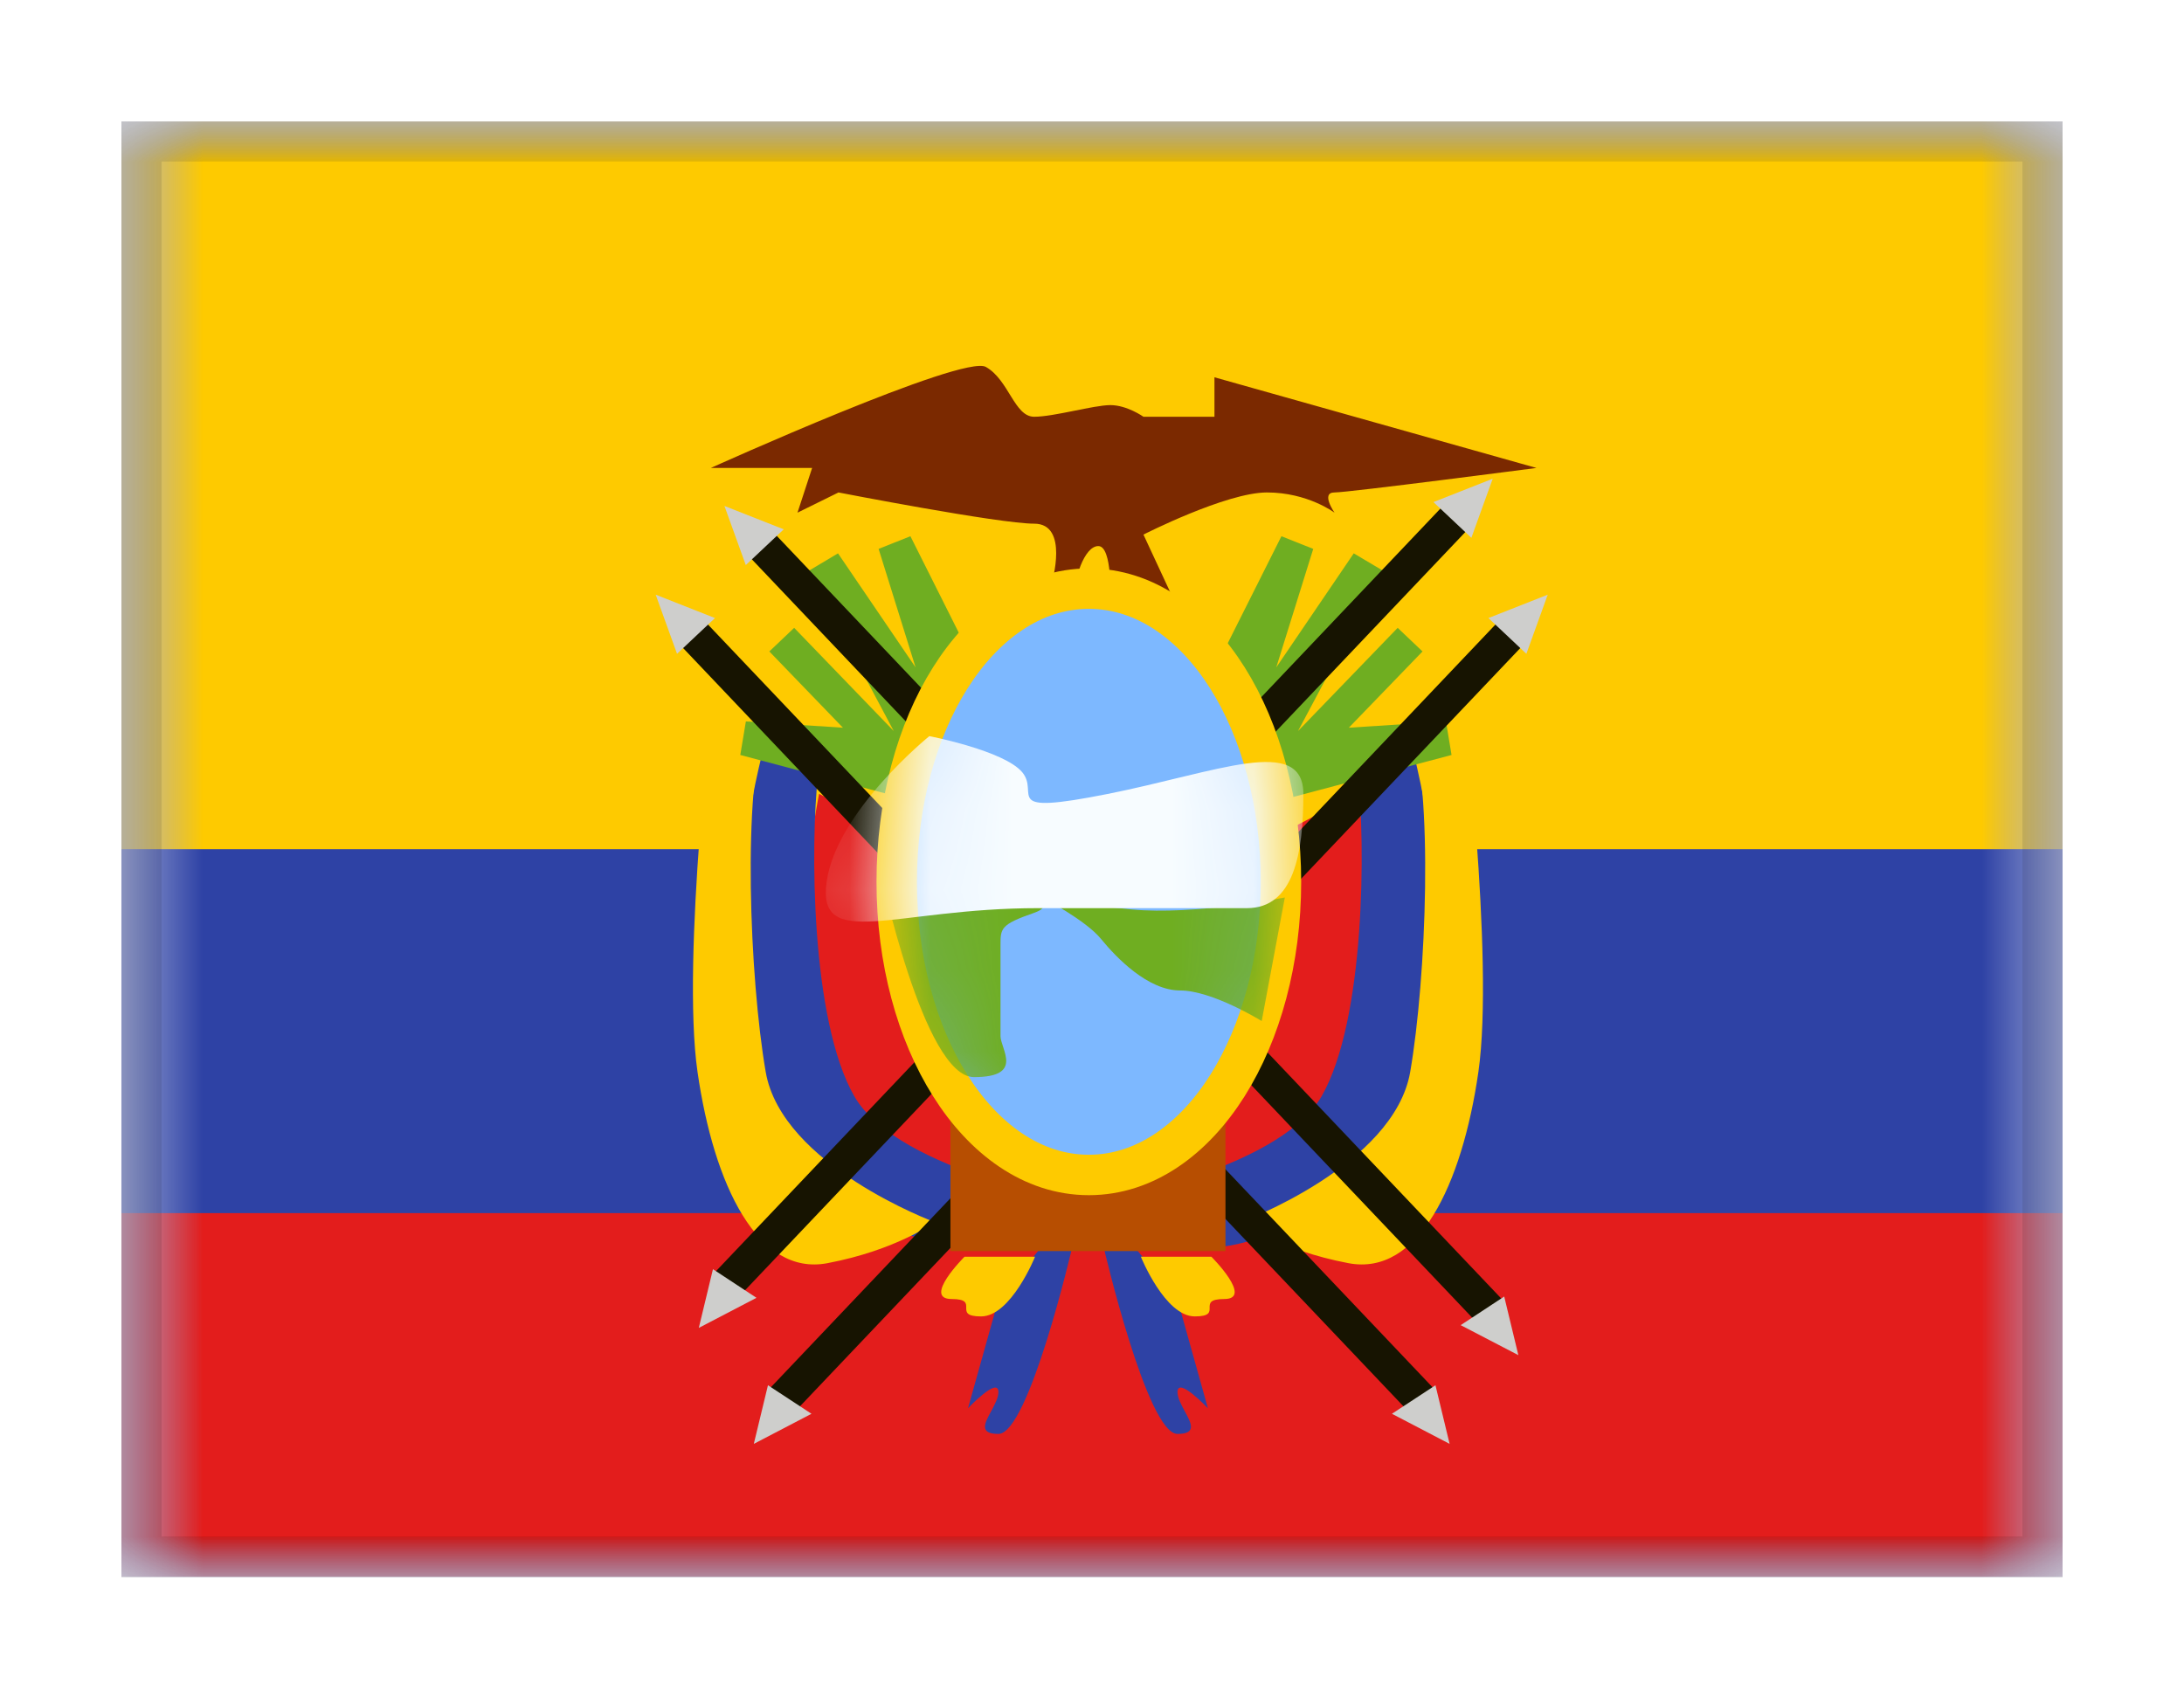<svg width="27" height="21" viewBox="0 0 27 21" fill="none" xmlns="http://www.w3.org/2000/svg">
<g filter="url(#filter0_dd_701_23895)">
<g clip-path="url(#clip0_701_23895)">
<mask id="mask0_701_23895" style="mask-type:alpha" maskUnits="userSpaceOnUse" x="1" y="1" width="25" height="18">
<rect x="1.5" y="1" width="24" height="18" fill="white"/>
</mask>
<g mask="url(#mask0_701_23895)">
<path fill-rule="evenodd" clip-rule="evenodd" d="M1.5 1V19H25.5V1H1.5Z" fill="#2E42A5"/>
<mask id="mask1_701_23895" style="mask-type:alpha" maskUnits="userSpaceOnUse" x="1" y="1" width="25" height="18">
<path fill-rule="evenodd" clip-rule="evenodd" d="M1.5 1V19H25.5V1H1.5Z" fill="white"/>
</mask>
<g mask="url(#mask1_701_23895)">
<path fill-rule="evenodd" clip-rule="evenodd" d="M1.5 1V10H25.5V1H1.5Z" fill="#FECA00"/>
<path fill-rule="evenodd" clip-rule="evenodd" d="M1.5 14.5V19H25.5V14.5H1.5Z" fill="#E31D1C"/>
<path fill-rule="evenodd" clip-rule="evenodd" d="M8.788 5.286C8.788 5.286 11.905 3.877 12.188 4.037C12.472 4.197 12.54 4.653 12.785 4.653C13.029 4.653 13.522 4.509 13.727 4.509C13.933 4.509 14.136 4.653 14.136 4.653H15.014V4.165L18.995 5.286C18.995 5.286 16.673 5.589 16.498 5.589C16.323 5.589 16.498 5.839 16.498 5.839C16.498 5.839 16.167 5.589 15.663 5.589C15.159 5.589 14.136 6.11 14.136 6.11L14.508 6.91L14.136 7.145L13.727 6.91C13.727 6.91 13.754 6.252 13.578 6.252C13.402 6.252 13.273 6.674 13.273 6.91C13.273 7.145 12.785 7.145 12.785 7.145L13.003 6.705C13.003 6.705 13.22 5.975 12.785 5.975C12.35 5.975 10.366 5.589 10.366 5.589L9.859 5.839L10.04 5.286H8.788Z" fill="#7B2900"/>
<path fill-rule="evenodd" clip-rule="evenodd" d="M10.126 12.831C9.639 11.737 10.126 9.315 10.126 9.315L11.071 9.811C10.959 10.376 10.942 11.444 11.296 12.318C11.649 13.192 12.987 13.88 12.987 13.88C12.987 13.88 13.662 14.03 12.636 14.139C11.611 14.247 10.613 13.924 10.126 12.831ZM12.55 17.138C12.245 17.138 13.159 15.106 13.159 15.106L13.441 14.541C13.441 14.541 13.476 16.933 13.283 17.138C13.159 17.269 13.018 17.232 12.852 17.188C12.76 17.164 12.659 17.138 12.55 17.138Z" fill="#E31D1C"/>
<path fill-rule="evenodd" clip-rule="evenodd" d="M9.245 12.474C8.838 10.841 9.473 8.624 9.473 8.624L10.113 9.081C10.019 9.925 10.019 12.108 10.561 13.054C11.102 14 13.476 14.398 13.476 14.398C13.476 14.398 13.008 14.744 12.149 14.906C11.29 15.068 9.653 14.106 9.245 12.474ZM11.967 16.913L12.343 15.569L12.874 14.919H13.256C13.256 14.919 12.719 17.23 12.343 17.23C12.1 17.23 12.173 17.096 12.254 16.948C12.297 16.867 12.343 16.783 12.343 16.713C12.343 16.513 11.967 16.913 11.967 16.913Z" fill="#2E42A5"/>
<path fill-rule="evenodd" clip-rule="evenodd" d="M8.623 12.753C8.421 11.348 8.826 7.99 8.826 7.99L9.466 8.447C9.176 9.261 9.266 11.595 9.466 12.753C9.665 13.912 11.555 14.611 11.555 14.611C11.555 14.611 11.086 14.957 10.228 15.119C9.369 15.281 8.826 14.159 8.623 12.753ZM11.765 15.562C11.4 15.562 11.924 15.039 11.924 15.039H12.796C12.796 15.039 12.498 15.777 12.129 15.777C11.944 15.777 11.945 15.723 11.945 15.669C11.946 15.615 11.947 15.562 11.765 15.562Z" fill="#FECA00"/>
<path fill-rule="evenodd" clip-rule="evenodd" d="M16.774 12.831C17.261 11.737 16.774 9.315 16.774 9.315L15.829 9.811C15.941 10.376 15.958 11.444 15.604 12.318C15.251 13.192 13.913 13.88 13.913 13.88C13.913 13.88 13.239 14.03 14.264 14.139C15.289 14.247 16.288 13.924 16.774 12.831ZM14.35 17.138C14.655 17.138 13.741 15.106 13.741 15.106L13.459 14.541C13.459 14.541 13.424 16.933 13.617 17.138C13.741 17.269 13.882 17.232 14.048 17.188C14.14 17.164 14.241 17.138 14.35 17.138Z" fill="#E31D1C"/>
<path fill-rule="evenodd" clip-rule="evenodd" d="M17.655 12.474C18.062 10.841 17.427 8.624 17.427 8.624L16.787 9.081C16.881 9.925 16.881 12.108 16.339 13.054C15.798 14 13.424 14.398 13.424 14.398C13.424 14.398 13.892 14.744 14.751 14.906C15.61 15.068 17.247 14.106 17.655 12.474ZM14.933 16.913L14.557 15.569L14.026 14.919H13.644C13.644 14.919 14.181 17.23 14.557 17.23C14.8 17.23 14.727 17.096 14.646 16.948C14.603 16.867 14.557 16.783 14.557 16.713C14.557 16.513 14.933 16.913 14.933 16.913Z" fill="#2E42A5"/>
<path fill-rule="evenodd" clip-rule="evenodd" d="M18.277 12.753C18.479 11.348 18.074 7.99 18.074 7.99L17.434 8.447C17.724 9.261 17.634 11.595 17.434 12.753C17.235 13.912 15.345 14.611 15.345 14.611C15.345 14.611 15.814 14.957 16.672 15.119C17.531 15.281 18.074 14.159 18.277 12.753ZM15.135 15.562C15.499 15.562 14.976 15.039 14.976 15.039H14.104C14.104 15.039 14.402 15.777 14.771 15.777C14.956 15.777 14.955 15.723 14.954 15.669C14.954 15.615 14.954 15.562 15.135 15.562Z" fill="#FECA00"/>
<path d="M9.152 8.835L9.221 8.42L10.421 8.498L9.511 7.555L9.818 7.263L11.049 8.539L9.996 6.559L10.36 6.342L11.319 7.752L10.862 6.287L11.255 6.13L12.729 9.07L12.164 9.034L12.219 9.211L12.7 9.339L12.591 9.746L12.368 9.687L12.576 10.356L12.214 9.823L12.845 11.008L11.295 9.403L9.152 8.835Z" fill="#6FAE21"/>
<path d="M17.945 8.835L17.876 8.42L16.675 8.498L17.586 7.555L17.279 7.263L16.047 8.539L17.101 6.559L16.736 6.342L15.778 7.752L16.235 6.287L15.842 6.13L14.367 9.07L14.933 9.034L14.878 9.211L14.396 9.339L14.506 9.746L14.729 9.687L14.521 10.356L14.883 9.823L14.252 11.008L15.802 9.403L17.945 8.835Z" fill="#6FAE21"/>
<path d="M9.8 16.983L9.491 16.694L18.634 7.068L18.943 7.357L9.8 16.983Z" fill="#171401"/>
<path fill-rule="evenodd" clip-rule="evenodd" d="M18.401 7.142L18.87 7.584L19.134 6.853L18.401 7.142Z" fill="#CECECC"/>
<path fill-rule="evenodd" clip-rule="evenodd" d="M10.032 16.981L9.494 16.628L9.319 17.353L10.032 16.981Z" fill="#CECECC"/>
<path d="M9.12 15.549L8.811 15.26L17.954 5.634L18.263 5.923L9.12 15.549Z" fill="#171401"/>
<path fill-rule="evenodd" clip-rule="evenodd" d="M17.721 5.708L18.19 6.15L18.454 5.419L17.721 5.708Z" fill="#CECECC"/>
<path fill-rule="evenodd" clip-rule="evenodd" d="M9.352 15.547L8.814 15.193L8.639 15.919L9.352 15.547Z" fill="#CECECC"/>
<path d="M17.44 16.983L17.749 16.694L8.606 7.068L8.297 7.357L17.44 16.983Z" fill="#171401"/>
<path fill-rule="evenodd" clip-rule="evenodd" d="M8.839 7.142L8.37 7.584L8.106 6.853L8.839 7.142Z" fill="#CECECC"/>
<path fill-rule="evenodd" clip-rule="evenodd" d="M17.208 16.981L17.746 16.628L17.921 17.353L17.208 16.981Z" fill="#CECECC"/>
<path d="M18.29 15.887L18.599 15.597L9.456 5.971L9.147 6.26L18.29 15.887Z" fill="#171401"/>
<path fill-rule="evenodd" clip-rule="evenodd" d="M9.689 6.045L9.22 6.487L8.956 5.756L9.689 6.045Z" fill="#CECECC"/>
<path fill-rule="evenodd" clip-rule="evenodd" d="M18.058 15.885L18.596 15.531L18.771 16.256L18.058 15.885Z" fill="#CECECC"/>
<rect x="11.75" y="13.281" width="3.4" height="1.688" fill="#B74E01"/>
<path d="M13.461 14.028C14.164 14.028 14.764 13.575 15.175 12.922C15.588 12.266 15.836 11.374 15.836 10.403C15.836 9.431 15.588 8.539 15.175 7.883C14.764 7.23 14.164 6.778 13.461 6.778C12.758 6.778 12.158 7.23 11.747 7.883C11.333 8.539 11.086 9.431 11.086 10.403C11.086 11.374 11.333 12.266 11.747 12.922C12.158 13.575 12.758 14.028 13.461 14.028Z" fill="#7DB8FF" stroke="#FECA00" stroke-width="0.5"/>
<mask id="mask2_701_23895" style="mask-type:alpha" maskUnits="userSpaceOnUse" x="10" y="6" width="7" height="9">
<path d="M13.461 14.028C14.164 14.028 14.764 13.575 15.175 12.922C15.588 12.266 15.836 11.374 15.836 10.403C15.836 9.431 15.588 8.539 15.175 7.883C14.764 7.23 14.164 6.778 13.461 6.778C12.758 6.778 12.158 7.23 11.747 7.883C11.333 8.539 11.086 9.431 11.086 10.403C11.086 11.374 11.333 12.266 11.747 12.922C12.158 13.575 12.758 14.028 13.461 14.028Z" fill="white" stroke="white" stroke-width="0.5"/>
</mask>
<g mask="url(#mask2_701_23895)">
<path fill-rule="evenodd" clip-rule="evenodd" d="M11.16 10.457H12.369C12.369 10.457 13.2 10.642 12.784 10.787C12.369 10.931 12.369 10.979 12.369 11.186C12.369 11.393 12.369 12.149 12.369 12.31C12.369 12.472 12.665 12.818 12.041 12.818C11.418 12.818 10.881 10.256 10.881 10.256L11.16 10.457Z" fill="#6FAE21"/>
<path fill-rule="evenodd" clip-rule="evenodd" d="M15.884 10.597C15.884 10.597 14.761 10.819 13.992 10.745C13.222 10.671 12.884 10.597 12.884 10.597C12.884 10.597 13.421 10.876 13.611 11.109C13.802 11.343 14.192 11.747 14.59 11.747C14.988 11.747 15.598 12.125 15.598 12.125L15.884 10.597Z" fill="#6FAE21"/>
<path fill-rule="evenodd" clip-rule="evenodd" d="M11.489 8.602C11.489 8.602 12.415 8.781 12.638 9.049C12.861 9.317 12.344 9.585 13.693 9.317C15.042 9.049 16.113 8.581 16.113 9.317C16.113 10.052 15.995 10.729 15.415 10.729C14.834 10.729 14.602 10.729 12.832 10.729C11.061 10.729 10.096 11.271 10.22 10.399C10.344 9.528 11.489 8.602 11.489 8.602Z" fill="#F7FCFF"/>
</g>
</g>
</g>
</g>
<rect x="1.75" y="1.25" width="23.5" height="17.5" stroke="black" stroke-opacity="0.1" stroke-width="0.5" shape-rendering="crispEdges"/>
</g>
<defs>
<filter id="filter0_dd_701_23895" x="0" y="0" width="27" height="21" filterUnits="userSpaceOnUse" color-interpolation-filters="sRGB">
<feFlood flood-opacity="0" result="BackgroundImageFix"/>
<feColorMatrix in="SourceAlpha" type="matrix" values="0 0 0 0 0 0 0 0 0 0 0 0 0 0 0 0 0 0 127 0" result="hardAlpha"/>
<feOffset dy="0.5"/>
<feGaussianBlur stdDeviation="0.75"/>
<feComposite in2="hardAlpha" operator="out"/>
<feColorMatrix type="matrix" values="0 0 0 0 0 0 0 0 0 0 0 0 0 0 0 0 0 0 0.1 0"/>
<feBlend mode="multiply" in2="BackgroundImageFix" result="effect1_dropShadow_701_23895"/>
<feColorMatrix in="SourceAlpha" type="matrix" values="0 0 0 0 0 0 0 0 0 0 0 0 0 0 0 0 0 0 127 0" result="hardAlpha"/>
<feOffset/>
<feGaussianBlur stdDeviation="0.5"/>
<feComposite in2="hardAlpha" operator="out"/>
<feColorMatrix type="matrix" values="0 0 0 0 0 0 0 0 0 0 0 0 0 0 0 0 0 0 0.11 0"/>
<feBlend mode="multiply" in2="effect1_dropShadow_701_23895" result="effect2_dropShadow_701_23895"/>
<feBlend mode="normal" in="SourceGraphic" in2="effect2_dropShadow_701_23895" result="shape"/>
</filter>
<clipPath id="clip0_701_23895">
<rect x="1.5" y="1" width="24" height="18" fill="white"/>
</clipPath>
</defs>
</svg>
